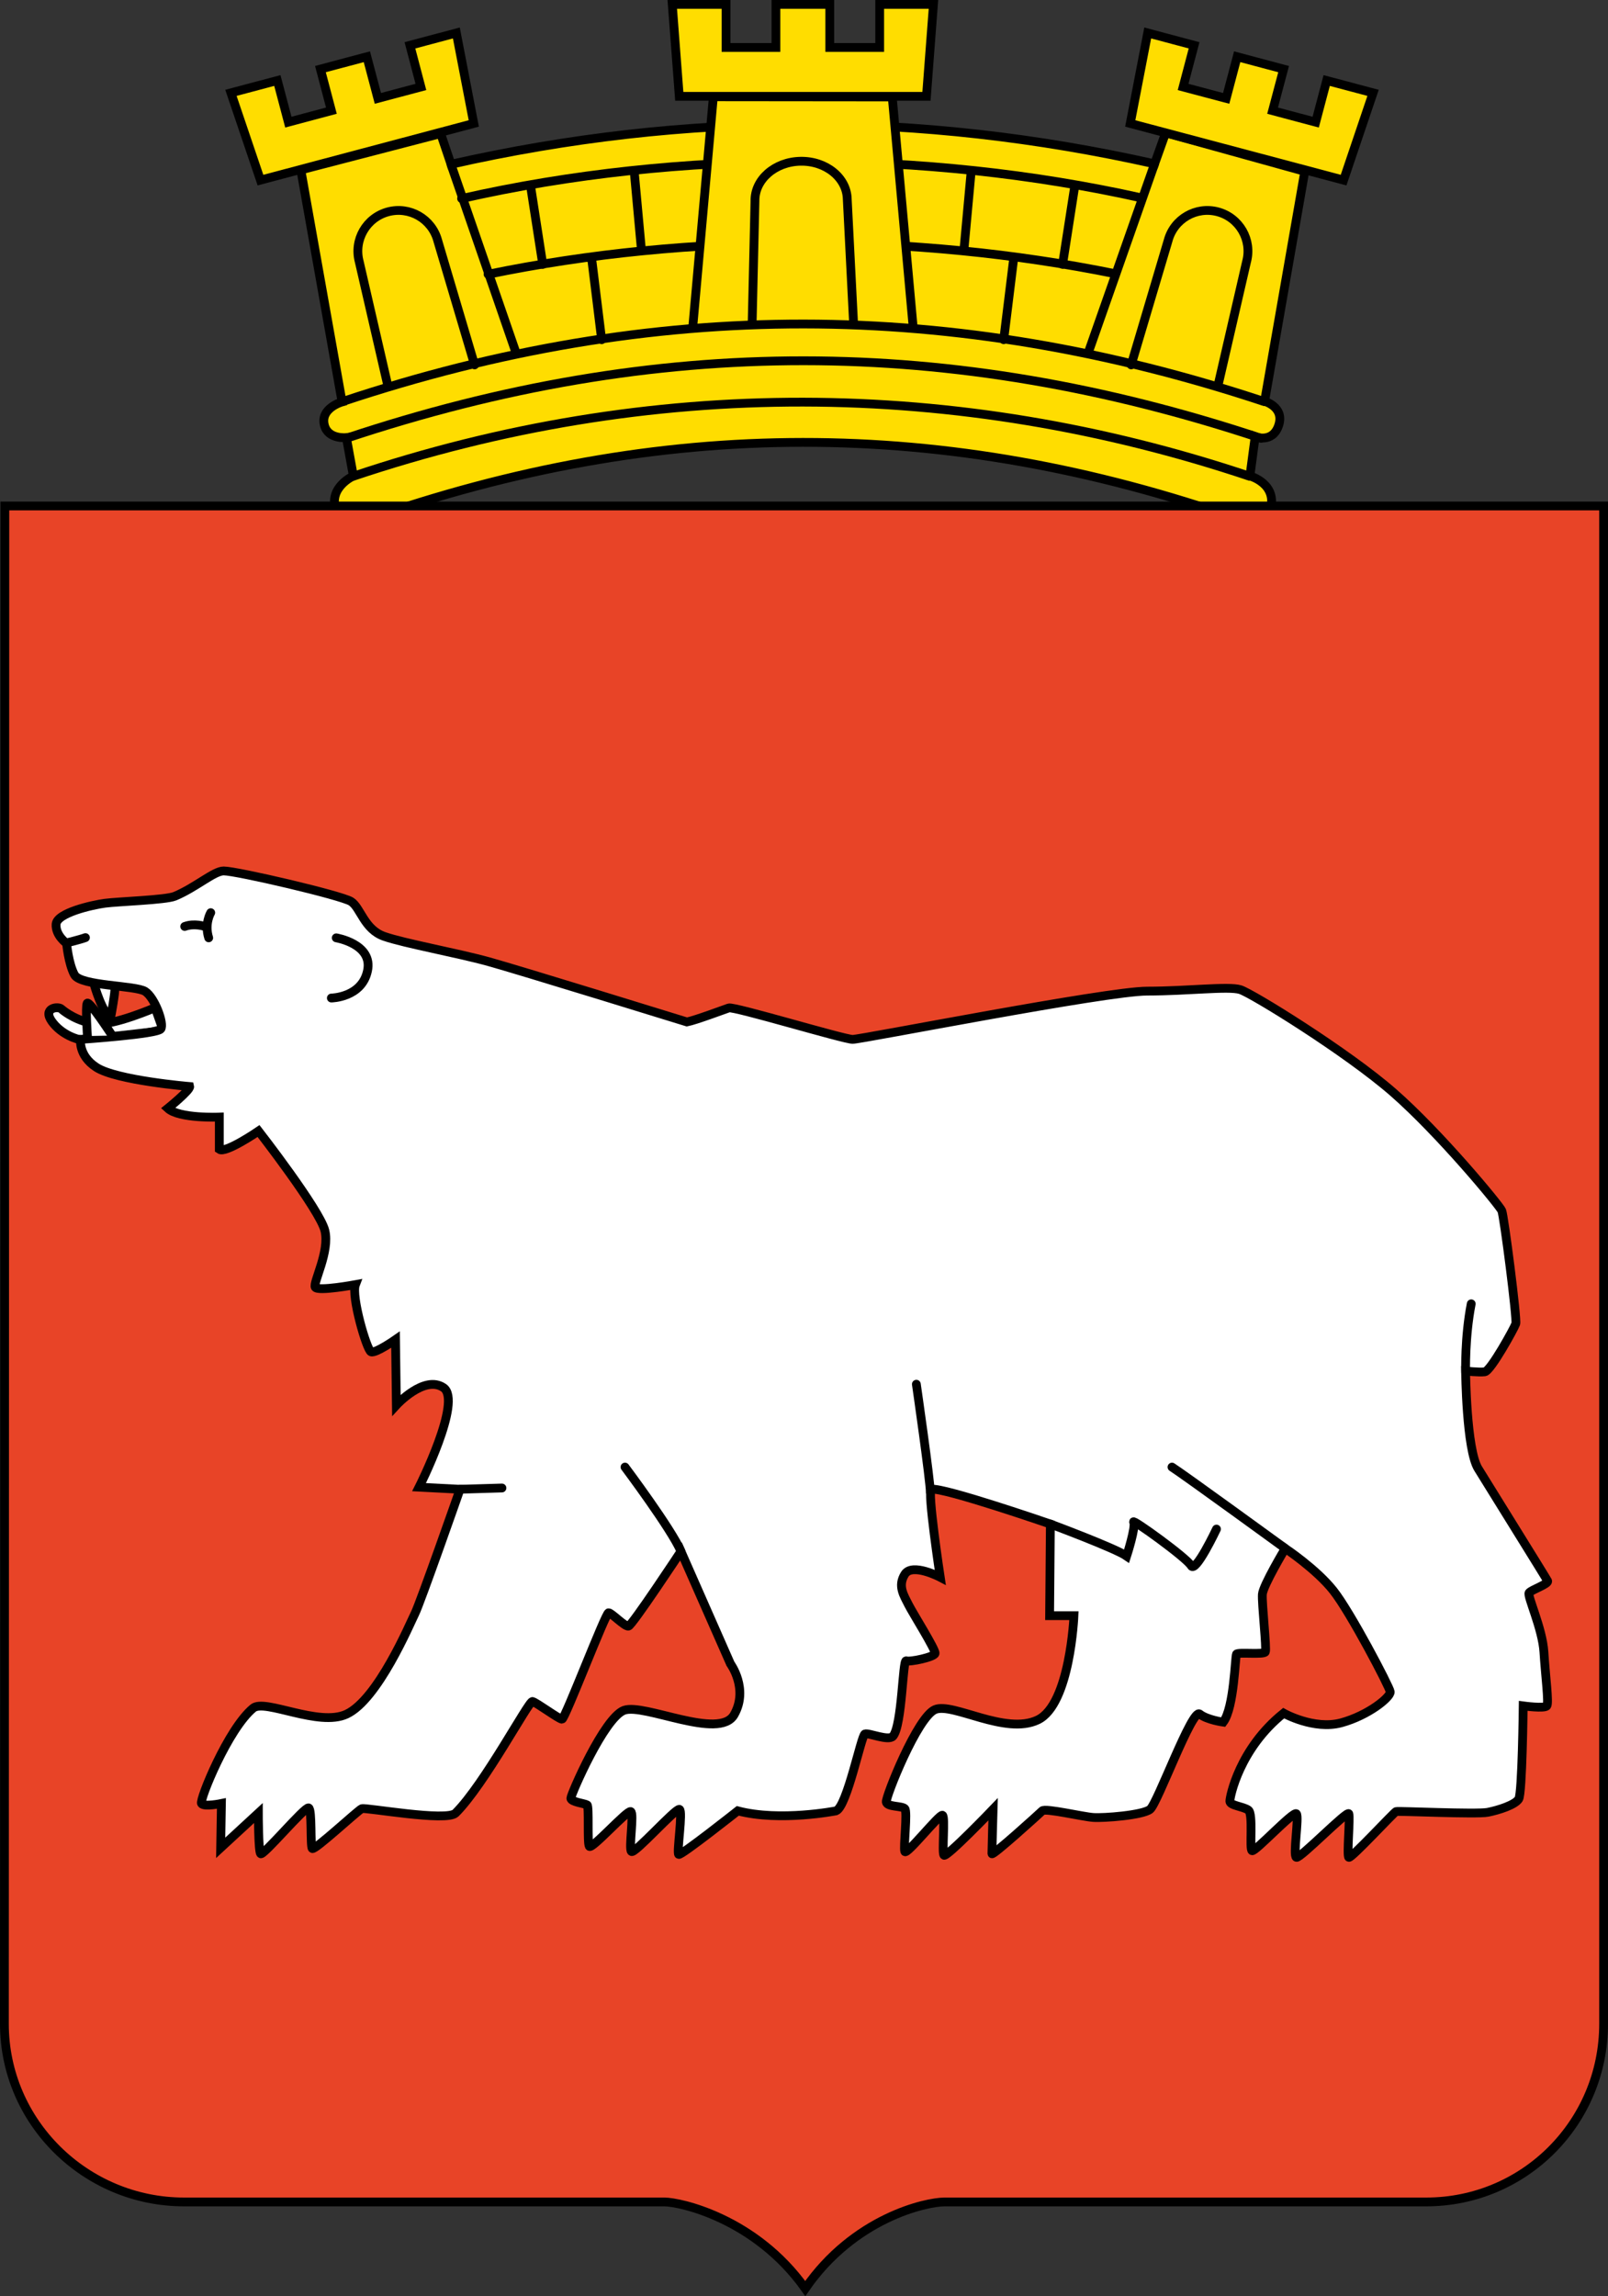 <?xml version="1.0" encoding="utf-8"?>
<!-- Generator: Adobe Illustrator 16.0.0, SVG Export Plug-In . SVG Version: 6.00 Build 0)  -->
<!DOCTYPE svg>
<svg version="1.2" baseProfile="tiny" id="Layer_1" xmlns:x="http://ns.adobe.com/Extensibility/1.0/" xmlns:i="http://ns.adobe.com/AdobeIllustrator/10.0/" xmlns:graph="http://ns.adobe.com/Graphs/1.0/"
	 xmlns="http://www.w3.org/2000/svg" xmlns:xlink="http://www.w3.org/1999/xlink" xmlns:a="http://ns.adobe.com/AdobeSVGViewerExtensions/3.0/"
	 x="0px" y="0px" width="109.689px" height="156.562px" viewBox="0 0 109.689 156.562" xml:space="preserve">
<rect x="0" y="0" width="109.689" height="156.562" fill="#333333" stroke="none"/>
<g>
	<polygon fill="#FFDD00" stroke="#000000" stroke-width="0.6" stroke-linecap="round" points="60.007,0.3 60.007,3.237 
		56.603,3.237 56.603,0.3 52.929,0.3 52.929,3.237 49.526,3.237 49.526,0.3 45.858,0.3 46.336,6.568 63.198,6.568 63.675,0.3 	"/>
	<path fill="#FFDD00" stroke="#000000" stroke-width="0.6" stroke-linecap="round" d="M20.521,11.585l2.814,15.819
		c0,0-1.51,0.424-1.207,1.59c0.258,0.985,1.5,0.842,1.5,0.842l0.476,2.619c0,0-1.722,0.773-1.187,2.322
		c0.467,1.356,1.976,0.715,1.976,0.715c20.195-7.094,39.552-7.106,59.757-0.036l1.98-0.621c0.594-1.845-1.367-2.381-1.367-2.381
		l0.357-2.677c0,0,1.188,0.476,1.604-0.776c0.416-1.249-0.961-1.638-0.961-1.638l2.742-15.679l-9.49-2.632l-0.756,2.119
		C62.718,7.575,46.807,7.579,30.767,11.2L30.06,9.109L20.521,11.585z"/>
	<path fill="none" stroke="#000000" stroke-width="0.6" stroke-linecap="round" d="M77.902,13.502
		c-14.777-3.31-31.578-3.334-46.414,0.037"/>
	<path fill="none" stroke="#000000" stroke-width="0.6" stroke-linecap="round" d="M76.096,18.669
		c-13.725-2.796-29.027-2.813-42.802,0.032"/>
	<polyline fill="#FFDD00" stroke="#000000" stroke-width="0.6" stroke-linecap="round" points="47.257,22.299 48.661,6.598 
		60.863,6.61 62.279,22.18 	"/>
	<line fill="none" stroke="#000000" stroke-width="0.6" stroke-linecap="round" x1="36.193" y1="12.683" x2="37.023" y2="18.027"/>
	<line fill="none" stroke="#000000" stroke-width="0.6" stroke-linecap="round" x1="43.258" y1="11.639" x2="43.743" y2="16.917"/>
	<line fill="none" stroke="#000000" stroke-width="0.6" stroke-linecap="round" x1="40.349" y1="17.541" x2="41.042" y2="23.163"/>
	<line fill="none" stroke="#000000" stroke-width="0.6" stroke-linecap="round" x1="73.315" y1="12.683" x2="72.483" y2="18.027"/>
	<line fill="none" stroke="#000000" stroke-width="0.6" stroke-linecap="round" x1="66.251" y1="11.639" x2="65.765" y2="16.917"/>
	<line fill="none" stroke="#000000" stroke-width="0.6" stroke-linecap="round" x1="69.159" y1="17.541" x2="68.467" y2="23.163"/>
	<path fill="none" stroke="#000000" stroke-width="0.6" stroke-linecap="round" d="M51.31,21.965l0.19-8.263
		c-0.026-1.46,1.359-2.673,3.098-2.707l0,0c1.74-0.035,3.169,1.123,3.197,2.585l0.429,8.417"/>
	<g>
		<polygon fill="#FFDD00" stroke="#000000" stroke-width="0.6" stroke-linecap="round" points="27.964,3.09 28.711,5.929 
			25.777,6.708 25.025,3.869 21.858,4.712 22.606,7.546 19.67,8.328 18.919,5.49 15.753,6.331 17.768,12.281 32.319,8.417 
			31.129,2.248 		"/>
		<polygon fill="#FFDD00" stroke="#000000" stroke-width="0.6" stroke-linecap="round" points="81.454,3.09 80.705,5.929 
			83.643,6.708 84.394,3.869 87.561,4.712 86.809,7.546 89.75,8.328 90.5,5.49 93.663,6.331 91.652,12.281 77.099,8.417 
			78.291,2.248 		"/>
	</g>
	<line fill="none" stroke="#000000" stroke-width="0.6" stroke-linecap="round" x1="30.775" y1="11.241" x2="35.219" y2="24.108"/>
	<path fill="none" stroke="#000000" stroke-width="0.6" stroke-linecap="round" d="M86.251,27.386
		c-21.229-7.031-41.62-7.081-62.845-0.019"/>
	<path fill="none" stroke="#000000" stroke-width="0.6" stroke-linecap="round" d="M86.015,29.883
		c-21.188-7.031-41.199-7.062-62.385-0.002"/>
	<path fill="none" stroke="#000000" stroke-width="0.6" stroke-linecap="round" d="M85.25,32.476
		c-19.959-6.679-40.894-6.807-61.161,0"/>
	<g>
		<line fill="none" stroke="#000000" stroke-width="0.6" stroke-linecap="round" x1="78.759" y1="11.172" x2="74.263" y2="23.966"/>
	</g>
	<path fill="none" stroke="#000000" stroke-width="0.6" stroke-linecap="round" d="M26.455,26.296l-1.948-8.449
		c-0.397-1.481,0.477-3.003,1.955-3.403l0,0c1.479-0.398,2.997,0.478,3.397,1.959l2.516,8.477"/>
	<path fill="none" stroke="#000000" stroke-width="0.6" stroke-linecap="round" d="M83.083,26.296l1.949-8.449
		c0.398-1.481-0.477-3.003-1.955-3.403l0,0c-1.477-0.398-2.998,0.478-3.395,1.959l-2.519,8.477"/>
	<path fill="#E84427" stroke="#000000" stroke-width="0.6" stroke-linecap="round" d="M109.388,34.498H0.331L0.3,137.992
		c0,6.71,5.544,12.143,12.252,12.143c0,0,31.678,0,32.761,0c1.079,0,6.214,1.117,9.618,5.904c3.318-4.807,8.215-5.904,9.512-5.904
		c1.299,0,32.845,0,32.845,0c6.708,0,12.101-5.433,12.101-12.143V34.498z"/>
	<g>
		<path fill="#FFFFFF" stroke="#000000" stroke-width="0.6" stroke-linecap="round" d="M10.581,68.707c0,0-2.856,1.237-4.06,1.1
			c-1.204-0.141-2.107-0.805-2.335-1.012c-0.226-0.209-1.308-0.07-0.645,0.854c0.663,0.924,1.786,1.247,2.01,1.247
			c0.228,0,5.587-0.62,5.587-0.62L10.581,68.707z"/>
		<path fill="#FFFFFF" stroke="#000000" stroke-width="0.6" stroke-linecap="round" d="M6.417,67.103c0,0,0.541,1.954,1.133,2.266
			c0,0,0.348-1.846,0.278-2.037"/>
		<path fill="#FFFFFF" stroke="#000000" stroke-width="0.6" stroke-linecap="round" d="M46.857,69.68
			c0.597-0.119,2.5-0.834,2.856-0.955c0.357-0.12,7.855,2.143,8.45,2.143c0.596,0,17.318-3.29,20.088-3.29
			c2.774,0,5.546-0.353,6.352-0.102c0.807,0.253,7.258,4.233,10.432,7.005c3.176,2.772,7.258,7.709,7.408,8.067
			c0.15,0.351,1.059,7.406,0.955,7.709c-0.1,0.301-1.711,3.224-2.113,3.277c-0.402,0.051-1.31-0.054-1.31-0.054
			s0.048,5.343,0.856,6.654c0.805,1.31,4.636,7.456,4.737,7.659c0.1,0.203-1.11,0.605-1.261,0.809
			c-0.152,0.198,0.906,2.417,1.01,4.031c0.098,1.611,0.351,3.476,0.199,3.679c-0.152,0.2-1.611,0-1.611,0s-0.065,5.965-0.306,6.35
			c-0.25,0.401-1.358,0.757-2.113,0.907c-0.758,0.15-6.102-0.102-6.251-0.053c-0.149,0.053-3.073,3.226-3.227,3.124
			c-0.148-0.098,0.102-2.721,0-2.972c-0.1-0.25-3.326,3.073-3.576,2.972c-0.253-0.098,0.199-2.769,0-2.972
			c-0.203-0.201-2.822,2.62-3.023,2.519c-0.201-0.099,0.1-2.519-0.254-2.769c-0.352-0.254-1.26-0.307-1.26-0.604
			c0-0.305,0.643-3.586,3.668-6.006c0,0,2.062,1.161,3.928,0.658c1.863-0.506,3.392-1.762,3.342-2.117
			c-0.051-0.349-2.721-5.442-3.882-6.899c-1.157-1.464-3.276-2.873-3.276-2.873s-1.512,2.518-1.562,3.122
			c-0.048,0.607,0.304,3.731,0.201,3.935c-0.101,0.201-1.864,0-1.964,0.147c-0.102,0.152-0.15,3.633-0.907,4.639
			c0,0-1.108-0.152-1.61-0.554c-0.506-0.404-2.876,6.098-3.38,6.5c-0.505,0.404-3.173,0.607-3.88,0.554
			c-0.707-0.048-3.275-0.655-3.477-0.452c-0.205,0.201-3.432,3.122-3.432,2.921s0.08-3.031,0.08-3.031s-3.201,3.334-3.354,3.135
			c-0.149-0.207,0.102-2.62-0.099-2.722c-0.202-0.102-2.472,2.772-2.571,2.468c-0.102-0.302,0.201-2.722,0-2.921
			c-0.201-0.205-1.209-0.1-1.261-0.455c-0.05-0.353,2.118-5.798,3.327-6.301c1.208-0.503,4.789,1.767,7.006,0.706
			c2.217-1.057,2.467-7.106,2.467-7.106h-1.66l0.052-6.248c0,0-7.271-2.509-8.117-2.372c-0.3,0.051,0.604,5.999,0.604,5.999
			s-1.915-1.005-2.418-0.201c-0.505,0.804-0.049,1.462,0.251,2.069c0.303,0.601,1.865,3.073,1.815,3.325
			c-0.049,0.251-1.716,0.603-1.967,0.505c-0.25-0.104-0.271,4.396-0.905,5.141c-0.304,0.351-1.665-0.254-1.915-0.152
			c-0.253,0.102-1.211,4.938-1.966,5.241c0,0-3.83,0.757-6.704,0c0,0-3.88,3.071-4.031,2.972c-0.152-0.1,0.303-2.972,0.05-3.073
			c-0.25-0.102-3.073,3.073-3.276,2.872c-0.201-0.203,0.203-2.62-0.049-2.722c-0.251-0.098-2.672,2.62-2.824,2.369
			c-0.149-0.25,0-2.721-0.149-2.822c-0.153-0.1-1.11-0.201-1.11-0.455c0-0.249,2.27-5.488,3.627-5.996
			c1.363-0.503,6.504,2.066,7.51,0.305c1.009-1.767-0.25-3.479-0.25-3.479l-3.376-7.661c0,0-3.325,5.04-3.578,5.094
			c-0.25,0.051-1.161-0.91-1.359-0.91c-0.204,0-2.977,7.257-3.177,7.257c-0.202,0-1.762-1.156-2.017-1.207
			c-0.25-0.051-3.261,5.634-5.24,7.608c-0.605,0.606-6.148-0.4-6.399-0.301c-0.253,0.102-3.226,2.87-3.379,2.718
			c-0.149-0.149,0-2.671-0.25-2.771c-0.253-0.1-3.126,3.325-3.275,3.124c-0.153-0.201-0.153-2.771-0.153-2.771l-2.571,2.371
			l0.051-3.025c0,0-1.21,0.254-1.359,0c-0.15-0.251,1.813-5.091,3.526-6.502c0.8-0.657,4.472,1.303,6.374,0.409
			c2.145-1.005,4.31-6.153,4.663-6.862c0.354-0.702,3.074-8.468,3.074-8.468l-2.795-0.144c0,0,2.974-5.891,1.667-6.784
			c-1.312-0.892-3.215,1.19-3.215,1.19L26.98,91.34c0,0-1.368,0.953-1.667,0.834s-1.368-3.809-1.068-4.583
			c0,0-2.561,0.475-2.74,0.177c-0.179-0.296,1.011-2.436,0.654-3.868c-0.358-1.425-4.523-6.782-4.523-6.782
			s-2.261,1.547-2.676,1.248v-2.199c0,0-2.736,0.118-3.512-0.595c0,0,1.547-1.25,1.489-1.489c0,0-5-0.417-6.368-1.31
			c-1.24-0.806-1.072-1.904-1.072-1.904s5.236-0.356,5.473-0.714c0.242-0.356-0.416-2.141-1.068-2.558
			c-0.656-0.418-4.404-0.359-4.823-1.132c-0.416-0.773-0.535-2.141-0.535-2.141s-0.772-0.539-0.717-1.312
			c0.063-0.772,2.444-1.306,3.336-1.427c0.891-0.119,4.148-0.22,4.76-0.476c1.429-0.595,2.678-1.726,3.335-1.726
			c0.894,0,8.031,1.666,8.688,2.083c0.654,0.418,0.892,1.904,2.26,2.379c1.368,0.479,5,1.133,7.144,1.728
			C35.49,66.167,46.857,69.68,46.857,69.68z"/>
		
			<line fill="#FFFFFF" stroke="#000000" stroke-width="0.6" stroke-linecap="round" x1="31.383" y1="101.542" x2="34.24" y2="101.456"/>
		<path fill="#FFFFFF" stroke="#000000" stroke-width="0.6" stroke-linecap="round" d="M42.634,100.03c0,0,3.175,4.239,3.818,5.747"
			/>
		<path fill="#FFFFFF" stroke="#000000" stroke-width="0.6" stroke-linecap="round" d="M62.509,94.38c0,0,0.953,6.602,0.953,7.377"
			/>
		<path fill="#FFFFFF" stroke="#000000" stroke-width="0.6" stroke-linecap="round" d="M71.653,103.914c0,0,4.427,1.648,5.2,2.184
			c0,0,0.653-2.022,0.474-2.318c-0.179-0.299,3.63,2.439,3.929,2.976c0.296,0.537,1.726-2.499,1.726-2.499"/>
		<path fill="#FFFFFF" stroke="#000000" stroke-width="0.6" stroke-linecap="round" d="M87.675,105.578c0,0-6.897-5.016-7.728-5.548
			"/>
		<path fill="#FFFFFF" stroke="#000000" stroke-width="0.6" stroke-linecap="round" d="M99.978,93.57c0,0-0.066-2.392,0.381-4.672"
			/>
		<path fill="#FFFFFF" stroke="#000000" stroke-width="0.6" stroke-linecap="round" d="M22.937,63.945c0,0,2.523,0.416,2.133,2.245
			c-0.385,1.831-2.467,1.859-2.467,1.859"/>
		<path fill="#FFFFFF" stroke="#000000" stroke-width="0.6" stroke-linecap="round" d="M14.375,62.229c0,0-0.444,0.749-0.139,1.716"
			/>
		<path fill="#FFFFFF" stroke="#000000" stroke-width="0.6" stroke-linecap="round" d="M13.984,63.172c0,0-0.718-0.25-1.385-0.002"
			/>
		<path fill="#FFFFFF" stroke="#000000" stroke-width="0.6" stroke-linecap="round" d="M5.963,70.641c0,0-0.137-1.986-0.019-2.231
			c0.124-0.242,1.708,2.197,1.708,2.197"/>
		<path fill="none" stroke="#000000" stroke-width="0.6" stroke-linecap="round" d="M4.539,64.29c0,0,0.914-0.222,1.289-0.361"/>
	</g>
</g>
</svg>
